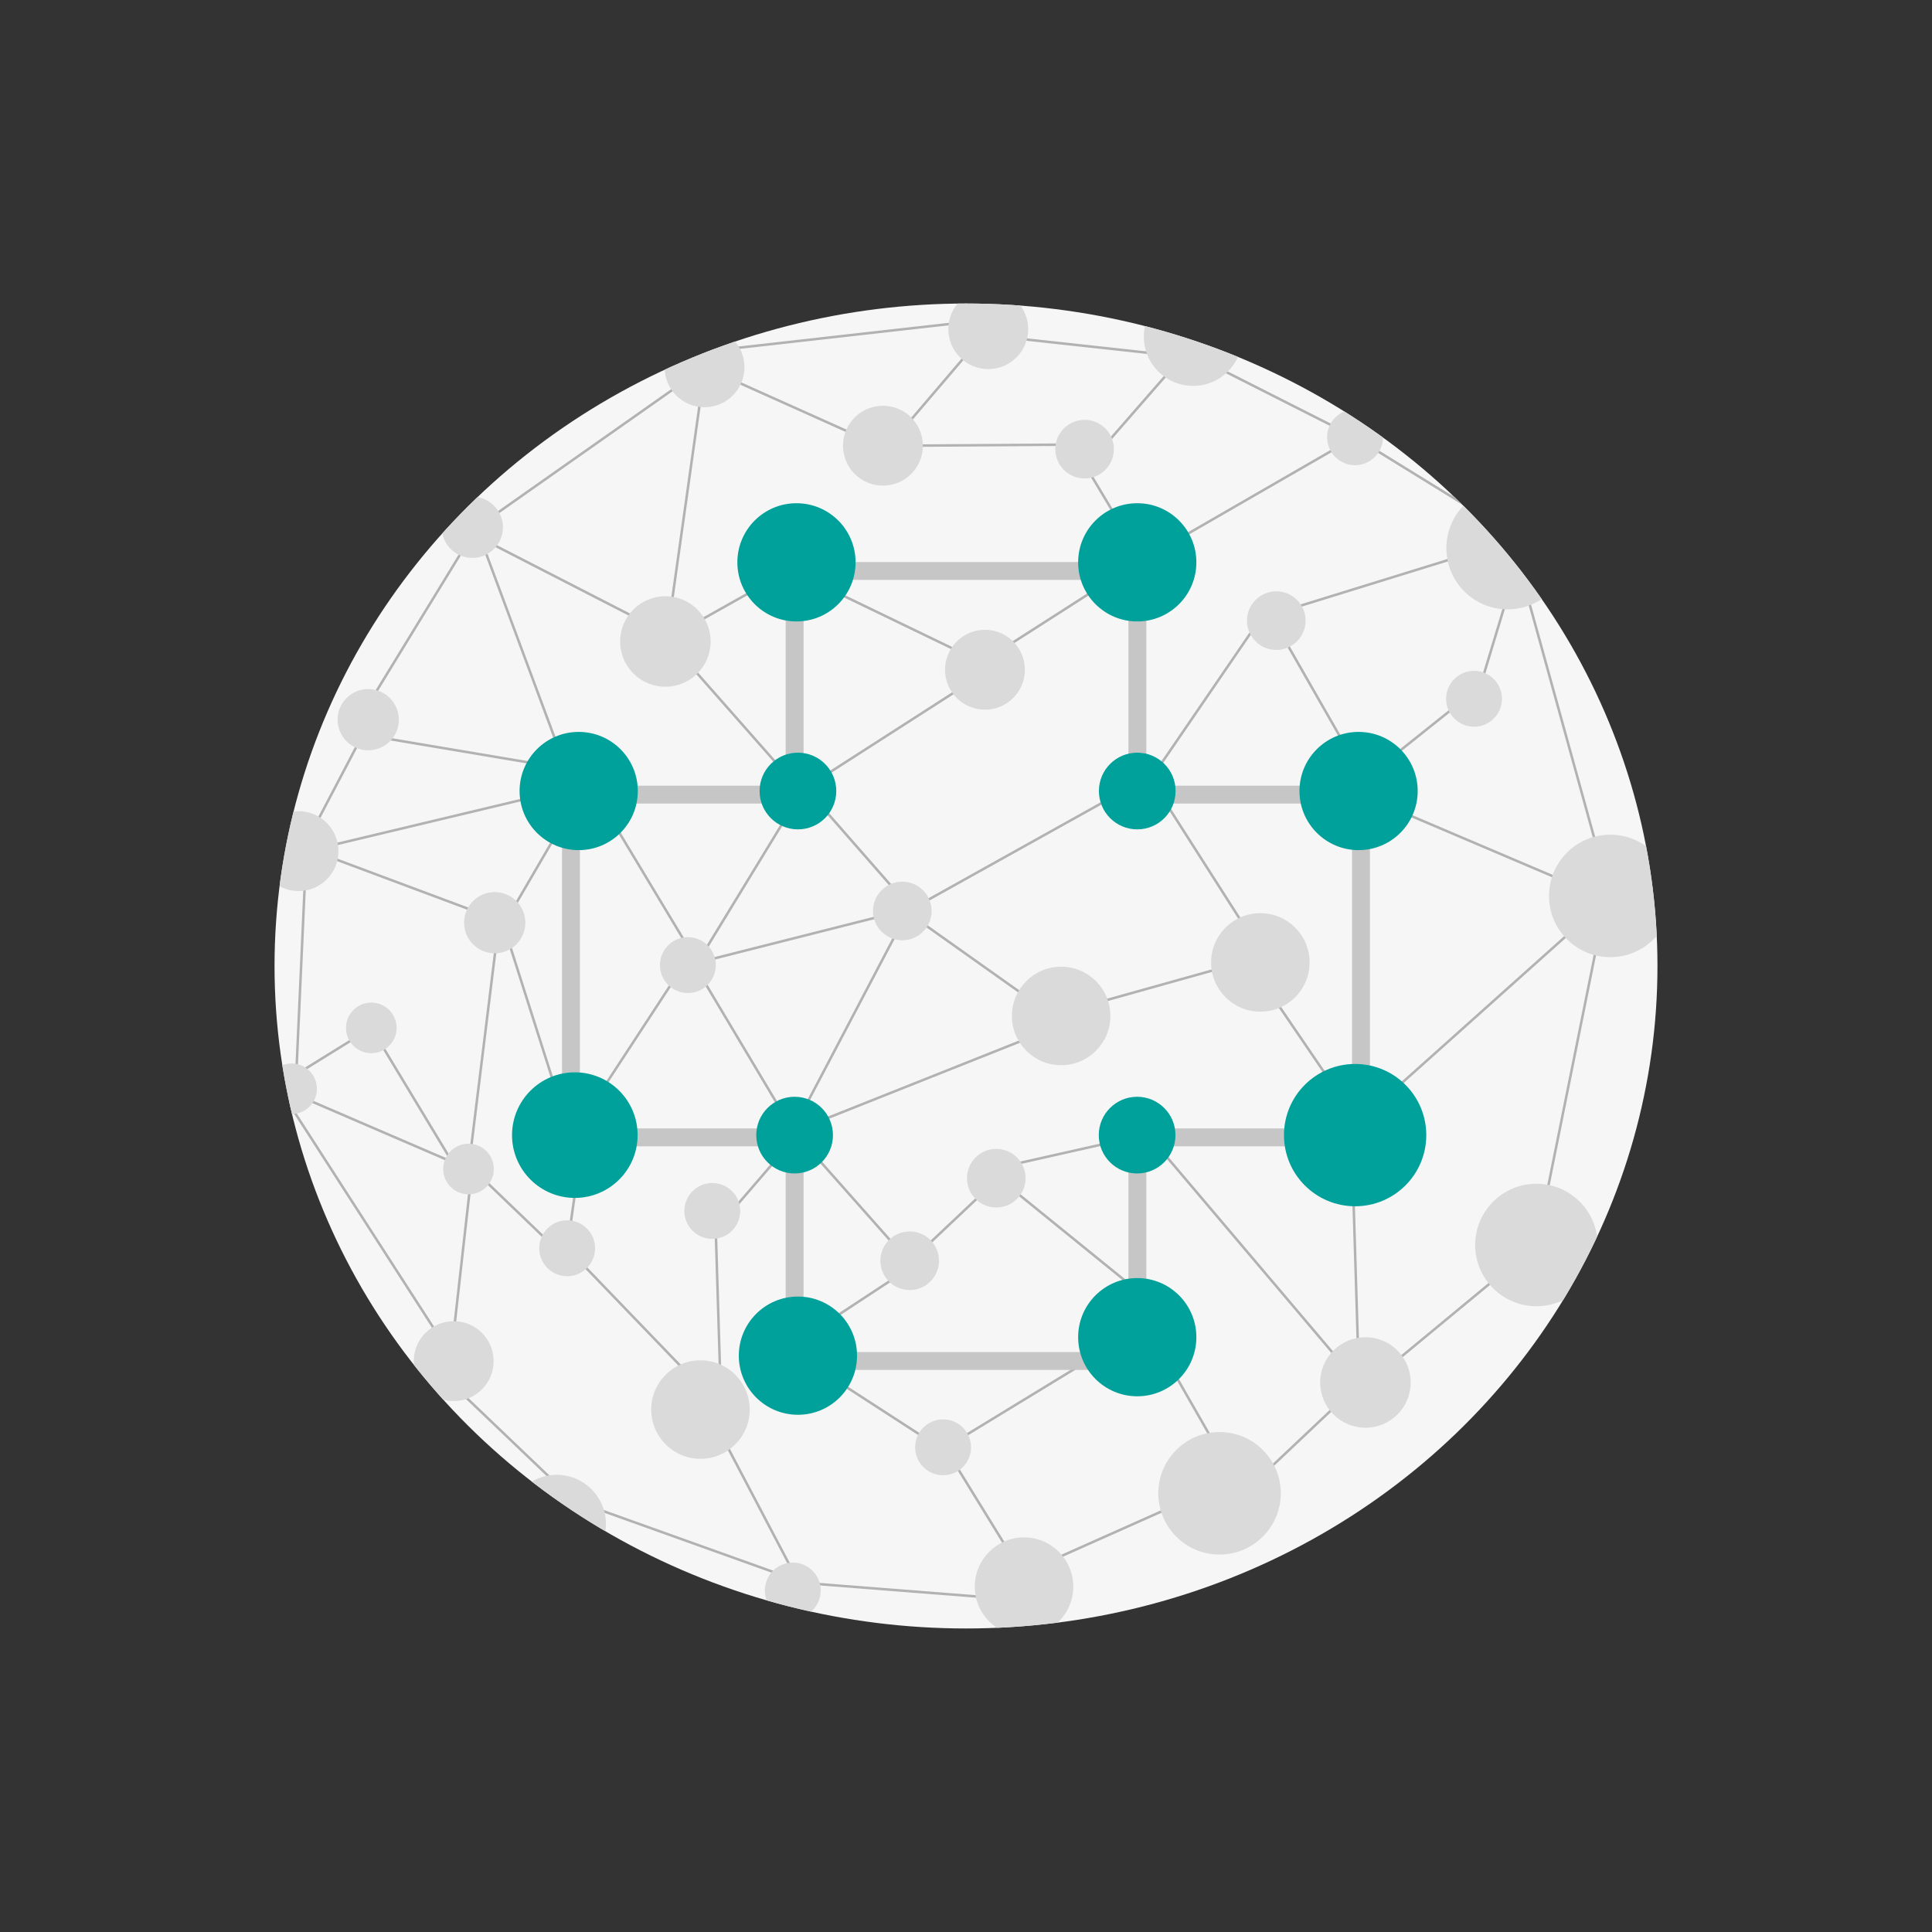 <?xml version="1.0" encoding="utf-8"?>
<!-- Generator: Adobe Illustrator 28.2.0, SVG Export Plug-In . SVG Version: 6.00 Build 0)  -->
<svg version="1.1" id="Layer_1" xmlns="http://www.w3.org/2000/svg" xmlns:xlink="http://www.w3.org/1999/xlink" x="0px" y="0px"
	 viewBox="0 0 425.2 425.2" style="enable-background:new 0 0 425.2 425.2;" xml:space="preserve">
<rect x="0" y="0" width="425.2" height="425.2" fill="#333333" stroke="none"/>
<style type="text/css">
	
		.st0{clip-path:url(#SVGID_00000134955667333802833170000010943699511460299157_);fill:none;stroke:#B2B2B2;stroke-width:0.552;stroke-miterlimit:10;}
	.st1{clip-path:url(#SVGID_00000134955667333802833170000010943699511460299157_);fill:#DADADA;}
	
		.st2{clip-path:url(#SVGID_00000134955667333802833170000010943699511460299157_);fill:none;stroke:#C6C6C6;stroke-width:3.938;stroke-miterlimit:10;}
	.st3{clip-path:url(#SVGID_00000134955667333802833170000010943699511460299157_);fill:#00A19A;}
</style>
<g>
	<defs>
		<ellipse id="SVGID_1_" cx="212.6" cy="212.6" rx="152.18" ry="145.8"/>
	</defs>
	<use xlink:href="#SVGID_1_"  style="overflow:visible;fill:#F6F6F6;"/>
	<clipPath id="SVGID_00000082348900430311705760000007391548042832759182_">
		<use xlink:href="#SVGID_1_"  style="overflow:visible;"/>
	</clipPath>
	
		<line style="clip-path:url(#SVGID_00000082348900430311705760000007391548042832759182_);fill:none;stroke:#B2B2B2;stroke-width:0.552;stroke-miterlimit:10;" x1="151.39" y1="212.4" x2="199.6" y2="200.2"/>
	
		<line style="clip-path:url(#SVGID_00000082348900430311705760000007391548042832759182_);fill:none;stroke:#B2B2B2;stroke-width:0.552;stroke-miterlimit:10;" x1="249.99" y1="250.19" x2="219.36" y2="257.08"/>
	
		<line style="clip-path:url(#SVGID_00000082348900430311705760000007391548042832759182_);fill:none;stroke:#B2B2B2;stroke-width:0.552;stroke-miterlimit:10;" x1="107.28" y1="119.21" x2="150.07" y2="141.19"/>
	
		<line style="clip-path:url(#SVGID_00000082348900430311705760000007391548042832759182_);fill:none;stroke:#B2B2B2;stroke-width:0.552;stroke-miterlimit:10;" x1="155.63" y1="77.31" x2="147.14" y2="137.67"/>
	
		<line style="clip-path:url(#SVGID_00000082348900430311705760000007391548042832759182_);fill:none;stroke:#B2B2B2;stroke-width:0.552;stroke-miterlimit:10;" x1="155.05" y1="80.83" x2="193.57" y2="98.11"/>
	
		<line style="clip-path:url(#SVGID_00000082348900430311705760000007391548042832759182_);fill:none;stroke:#B2B2B2;stroke-width:0.552;stroke-miterlimit:10;" x1="217.5" y1="72.44" x2="194.7" y2="99.17"/>
	
		<line style="clip-path:url(#SVGID_00000082348900430311705760000007391548042832759182_);fill:none;stroke:#B2B2B2;stroke-width:0.552;stroke-miterlimit:10;" x1="222.73" y1="74.38" x2="257.6" y2="78.19"/>
	
		<line style="clip-path:url(#SVGID_00000082348900430311705760000007391548042832759182_);fill:none;stroke:#B2B2B2;stroke-width:0.552;stroke-miterlimit:10;" x1="298.22" y1="96.23" x2="259.13" y2="76.44"/>
	
		<line style="clip-path:url(#SVGID_00000082348900430311705760000007391548042832759182_);fill:none;stroke:#B2B2B2;stroke-width:0.552;stroke-miterlimit:10;" x1="327.05" y1="120.68" x2="282.51" y2="134.45"/>
	
		<line style="clip-path:url(#SVGID_00000082348900430311705760000007391548042832759182_);fill:none;stroke:#B2B2B2;stroke-width:0.552;stroke-miterlimit:10;" x1="323.53" y1="152.91" x2="302.94" y2="169.34"/>
	
		<line style="clip-path:url(#SVGID_00000082348900430311705760000007391548042832759182_);fill:none;stroke:#B2B2B2;stroke-width:0.552;stroke-miterlimit:10;" x1="251.16" y1="123.31" x2="213.65" y2="147.34"/>
	
		<line style="clip-path:url(#SVGID_00000082348900430311705760000007391548042832759182_);fill:none;stroke:#B2B2B2;stroke-width:0.552;stroke-miterlimit:10;" x1="180.25" y1="121.85" x2="144.79" y2="141.77"/>
	
		<line style="clip-path:url(#SVGID_00000082348900430311705760000007391548042832759182_);fill:none;stroke:#B2B2B2;stroke-width:0.552;stroke-miterlimit:10;" x1="129.85" y1="172.54" x2="153.29" y2="211.51"/>
	
		<line style="clip-path:url(#SVGID_00000082348900430311705760000007391548042832759182_);fill:none;stroke:#B2B2B2;stroke-width:0.552;stroke-miterlimit:10;" x1="351.81" y1="197.13" x2="299.53" y2="174.88"/>
	
		<line style="clip-path:url(#SVGID_00000082348900430311705760000007391548042832759182_);fill:none;stroke:#B2B2B2;stroke-width:0.552;stroke-miterlimit:10;" x1="353.42" y1="198.18" x2="299.21" y2="246.68"/>
	
		<line style="clip-path:url(#SVGID_00000082348900430311705760000007391548042832759182_);fill:none;stroke:#B2B2B2;stroke-width:0.552;stroke-miterlimit:10;" x1="280.46" y1="214.15" x2="254.09" y2="172.83"/>
	
		<line style="clip-path:url(#SVGID_00000082348900430311705760000007391548042832759182_);fill:none;stroke:#B2B2B2;stroke-width:0.552;stroke-miterlimit:10;" x1="200.81" y1="199.96" x2="252.62" y2="171.08"/>
	
		<line style="clip-path:url(#SVGID_00000082348900430311705760000007391548042832759182_);fill:none;stroke:#B2B2B2;stroke-width:0.552;stroke-miterlimit:10;" x1="233.58" y1="225.58" x2="174.68" y2="249.02"/>
	
		<line style="clip-path:url(#SVGID_00000082348900430311705760000007391548042832759182_);fill:none;stroke:#B2B2B2;stroke-width:0.552;stroke-miterlimit:10;" x1="177.02" y1="173.13" x2="200.08" y2="199.48"/>
	
		<line style="clip-path:url(#SVGID_00000082348900430311705760000007391548042832759182_);fill:none;stroke:#B2B2B2;stroke-width:0.552;stroke-miterlimit:10;" x1="130.73" y1="242.57" x2="151.24" y2="211.22"/>
	
		<line style="clip-path:url(#SVGID_00000082348900430311705760000007391548042832759182_);fill:none;stroke:#B2B2B2;stroke-width:0.552;stroke-miterlimit:10;" x1="220.39" y1="258.69" x2="199.59" y2="278.32"/>
	
		<line style="clip-path:url(#SVGID_00000082348900430311705760000007391548042832759182_);fill:none;stroke:#B2B2B2;stroke-width:0.552;stroke-miterlimit:10;" x1="298.68" y1="306.62" x2="338.14" y2="274"/>
	
		<line style="clip-path:url(#SVGID_00000082348900430311705760000007391548042832759182_);fill:none;stroke:#B2B2B2;stroke-width:0.552;stroke-miterlimit:10;" x1="299.11" y1="304.57" x2="297.45" y2="249.9"/>
	
		<line style="clip-path:url(#SVGID_00000082348900430311705760000007391548042832759182_);fill:none;stroke:#B2B2B2;stroke-width:0.552;stroke-miterlimit:10;" x1="252.04" y1="249.02" x2="299.11" y2="304.57"/>
	
		<line style="clip-path:url(#SVGID_00000082348900430311705760000007391548042832759182_);fill:none;stroke:#B2B2B2;stroke-width:0.552;stroke-miterlimit:10;" x1="273.43" y1="328.43" x2="254.97" y2="296.2"/>
	
		<line style="clip-path:url(#SVGID_00000082348900430311705760000007391548042832759182_);fill:none;stroke:#B2B2B2;stroke-width:0.552;stroke-miterlimit:10;" x1="226.84" y1="349.23" x2="206.62" y2="316.41"/>
	
		<line style="clip-path:url(#SVGID_00000082348900430311705760000007391548042832759182_);fill:none;stroke:#B2B2B2;stroke-width:0.552;stroke-miterlimit:10;" x1="175.59" y1="347.9" x2="156.78" y2="312.11"/>
	
		<line style="clip-path:url(#SVGID_00000082348900430311705760000007391548042832759182_);fill:none;stroke:#B2B2B2;stroke-width:0.552;stroke-miterlimit:10;" x1="158.56" y1="304.69" x2="157.39" y2="266.31"/>
	
		<line style="clip-path:url(#SVGID_00000082348900430311705760000007391548042832759182_);fill:none;stroke:#B2B2B2;stroke-width:0.552;stroke-miterlimit:10;" x1="175.63" y1="249.61" x2="159.74" y2="268.07"/>
	
		<line style="clip-path:url(#SVGID_00000082348900430311705760000007391548042832759182_);fill:none;stroke:#B2B2B2;stroke-width:0.552;stroke-miterlimit:10;" x1="129.07" y1="244.79" x2="124.82" y2="274.72"/>
	
		<line style="clip-path:url(#SVGID_00000082348900430311705760000007391548042832759182_);fill:none;stroke:#B2B2B2;stroke-width:0.552;stroke-miterlimit:10;" x1="94.98" y1="300.3" x2="126.37" y2="330.28"/>
	
		<line style="clip-path:url(#SVGID_00000082348900430311705760000007391548042832759182_);fill:none;stroke:#B2B2B2;stroke-width:0.552;stroke-miterlimit:10;" x1="103.11" y1="257.28" x2="110.22" y2="199.5"/>
	
		<line style="clip-path:url(#SVGID_00000082348900430311705760000007391548042832759182_);fill:none;stroke:#B2B2B2;stroke-width:0.552;stroke-miterlimit:10;" x1="65.16" y1="237.48" x2="67.36" y2="188.31"/>
	
		<line style="clip-path:url(#SVGID_00000082348900430311705760000007391548042832759182_);fill:none;stroke:#B2B2B2;stroke-width:0.552;stroke-miterlimit:10;" x1="80.03" y1="156.72" x2="104.87" y2="116.13"/>
	
		<line style="clip-path:url(#SVGID_00000082348900430311705760000007391548042832759182_);fill:none;stroke:#B2B2B2;stroke-width:0.552;stroke-miterlimit:10;" x1="126.92" y1="175.47" x2="104.87" y2="116.13"/>
	
		<line style="clip-path:url(#SVGID_00000082348900430311705760000007391548042832759182_);fill:none;stroke:#B2B2B2;stroke-width:0.552;stroke-miterlimit:10;" x1="178.05" y1="172.91" x2="215.12" y2="149.1"/>
	
		<line style="clip-path:url(#SVGID_00000082348900430311705760000007391548042832759182_);fill:none;stroke:#B2B2B2;stroke-width:0.552;stroke-miterlimit:10;" x1="82.67" y1="162.14" x2="127.06" y2="169.61"/>
	
		<line style="clip-path:url(#SVGID_00000082348900430311705760000007391548042832759182_);fill:none;stroke:#B2B2B2;stroke-width:0.552;stroke-miterlimit:10;" x1="68.48" y1="187.1" x2="109.92" y2="202.58"/>
	
		<line style="clip-path:url(#SVGID_00000082348900430311705760000007391548042832759182_);fill:none;stroke:#B2B2B2;stroke-width:0.552;stroke-miterlimit:10;" x1="124.82" y1="274.72" x2="156.22" y2="307.33"/>
	
		<line style="clip-path:url(#SVGID_00000082348900430311705760000007391548042832759182_);fill:none;stroke:#B2B2B2;stroke-width:0.552;stroke-miterlimit:10;" x1="103.77" y1="258.4" x2="98.93" y2="301.47"/>
	
		<line style="clip-path:url(#SVGID_00000082348900430311705760000007391548042832759182_);fill:none;stroke:#B2B2B2;stroke-width:0.552;stroke-miterlimit:10;" x1="81.72" y1="226.22" x2="101.13" y2="258.4"/>
	
		<line style="clip-path:url(#SVGID_00000082348900430311705760000007391548042832759182_);fill:none;stroke:#B2B2B2;stroke-width:0.552;stroke-miterlimit:10;" x1="68.48" y1="187.1" x2="128.82" y2="172.69"/>
	
		<line style="clip-path:url(#SVGID_00000082348900430311705760000007391548042832759182_);fill:none;stroke:#B2B2B2;stroke-width:0.552;stroke-miterlimit:10;" x1="217.61" y1="257.52" x2="257.16" y2="289.6"/>
	
		<line style="clip-path:url(#SVGID_00000082348900430311705760000007391548042832759182_);fill:none;stroke:#B2B2B2;stroke-width:0.552;stroke-miterlimit:10;" x1="200.9" y1="278.61" x2="179.07" y2="292.97"/>
	
		<line style="clip-path:url(#SVGID_00000082348900430311705760000007391548042832759182_);fill:none;stroke:#B2B2B2;stroke-width:0.552;stroke-miterlimit:10;" x1="229.47" y1="221.92" x2="200.57" y2="201.42"/>
	
		<line style="clip-path:url(#SVGID_00000082348900430311705760000007391548042832759182_);fill:none;stroke:#B2B2B2;stroke-width:0.552;stroke-miterlimit:10;" x1="274.75" y1="211.37" x2="230.79" y2="223.67"/>
	
		<line style="clip-path:url(#SVGID_00000082348900430311705760000007391548042832759182_);fill:none;stroke:#B2B2B2;stroke-width:0.552;stroke-miterlimit:10;" x1="279.14" y1="217.96" x2="299.51" y2="247.85"/>
	
		<line style="clip-path:url(#SVGID_00000082348900430311705760000007391548042832759182_);fill:none;stroke:#B2B2B2;stroke-width:0.552;stroke-miterlimit:10;" x1="338.14" y1="274" x2="353.42" y2="198.18"/>
	
		<line style="clip-path:url(#SVGID_00000082348900430311705760000007391548042832759182_);fill:none;stroke:#B2B2B2;stroke-width:0.552;stroke-miterlimit:10;" x1="333.2" y1="126.54" x2="325.73" y2="151.15"/>
	
		<line style="clip-path:url(#SVGID_00000082348900430311705760000007391548042832759182_);fill:none;stroke:#B2B2B2;stroke-width:0.552;stroke-miterlimit:10;" x1="251.03" y1="123.46" x2="298.22" y2="96.23"/>
	
		<line style="clip-path:url(#SVGID_00000082348900430311705760000007391548042832759182_);fill:none;stroke:#B2B2B2;stroke-width:0.552;stroke-miterlimit:10;" x1="331" y1="116.43" x2="298.22" y2="96.23"/>
	
		<line style="clip-path:url(#SVGID_00000082348900430311705760000007391548042832759182_);fill:none;stroke:#B2B2B2;stroke-width:0.552;stroke-miterlimit:10;" x1="153.87" y1="76.87" x2="97.32" y2="95.18"/>
	
		<line style="clip-path:url(#SVGID_00000082348900430311705760000007391548042832759182_);fill:none;stroke:#B2B2B2;stroke-width:0.552;stroke-miterlimit:10;" x1="218.05" y1="70.28" x2="155.63" y2="77.31"/>
	
		<line style="clip-path:url(#SVGID_00000082348900430311705760000007391548042832759182_);fill:none;stroke:#B2B2B2;stroke-width:0.552;stroke-miterlimit:10;" x1="281.34" y1="138.4" x2="300.46" y2="171.81"/>
	
		<line style="clip-path:url(#SVGID_00000082348900430311705760000007391548042832759182_);fill:none;stroke:#B2B2B2;stroke-width:0.552;stroke-miterlimit:10;" x1="255.41" y1="168.29" x2="278.26" y2="134.89"/>
	
		<line style="clip-path:url(#SVGID_00000082348900430311705760000007391548042832759182_);fill:none;stroke:#B2B2B2;stroke-width:0.552;stroke-miterlimit:10;" x1="332.32" y1="117.31" x2="354.39" y2="197.18"/>
	
		<line style="clip-path:url(#SVGID_00000082348900430311705760000007391548042832759182_);fill:none;stroke:#B2B2B2;stroke-width:0.552;stroke-miterlimit:10;" x1="299.11" y1="304.57" x2="271.67" y2="330.48"/>
	
		<line style="clip-path:url(#SVGID_00000082348900430311705760000007391548042832759182_);fill:none;stroke:#B2B2B2;stroke-width:0.552;stroke-miterlimit:10;" x1="225.96" y1="345.86" x2="266.39" y2="327.84"/>
	
		<line style="clip-path:url(#SVGID_00000082348900430311705760000007391548042832759182_);fill:none;stroke:#B2B2B2;stroke-width:0.552;stroke-miterlimit:10;" x1="250.57" y1="292.68" x2="206.62" y2="319.49"/>
	
		<line style="clip-path:url(#SVGID_00000082348900430311705760000007391548042832759182_);fill:none;stroke:#B2B2B2;stroke-width:0.552;stroke-miterlimit:10;" x1="175.59" y1="347.9" x2="126.37" y2="330.28"/>
	
		<line style="clip-path:url(#SVGID_00000082348900430311705760000007391548042832759182_);fill:none;stroke:#B2B2B2;stroke-width:0.552;stroke-miterlimit:10;" x1="223.32" y1="352.02" x2="178.62" y2="348.51"/>
	
		<line style="clip-path:url(#SVGID_00000082348900430311705760000007391548042832759182_);fill:none;stroke:#B2B2B2;stroke-width:0.552;stroke-miterlimit:10;" x1="175.61" y1="298.36" x2="206.18" y2="318.17"/>
	
		<line style="clip-path:url(#SVGID_00000082348900430311705760000007391548042832759182_);fill:none;stroke:#B2B2B2;stroke-width:0.552;stroke-miterlimit:10;" x1="174.68" y1="249.02" x2="200.9" y2="278.61"/>
	
		<line style="clip-path:url(#SVGID_00000082348900430311705760000007391548042832759182_);fill:none;stroke:#B2B2B2;stroke-width:0.552;stroke-miterlimit:10;" x1="199.35" y1="201.42" x2="175.41" y2="246.97"/>
	
		<line style="clip-path:url(#SVGID_00000082348900430311705760000007391548042832759182_);fill:none;stroke:#B2B2B2;stroke-width:0.552;stroke-miterlimit:10;" x1="153" y1="212.69" x2="174.68" y2="249.02"/>
	
		<line style="clip-path:url(#SVGID_00000082348900430311705760000007391548042832759182_);fill:none;stroke:#B2B2B2;stroke-width:0.552;stroke-miterlimit:10;" x1="178.49" y1="170.93" x2="153" y2="212.69"/>
	
		<line style="clip-path:url(#SVGID_00000082348900430311705760000007391548042832759182_);fill:none;stroke:#B2B2B2;stroke-width:0.552;stroke-miterlimit:10;" x1="145.96" y1="139.72" x2="175.41" y2="173.13"/>
	
		<line style="clip-path:url(#SVGID_00000082348900430311705760000007391548042832759182_);fill:none;stroke:#B2B2B2;stroke-width:0.552;stroke-miterlimit:10;" x1="155.05" y1="80.83" x2="104.87" y2="116.13"/>
	
		<line style="clip-path:url(#SVGID_00000082348900430311705760000007391548042832759182_);fill:none;stroke:#B2B2B2;stroke-width:0.552;stroke-miterlimit:10;" x1="101.57" y1="254.88" x2="123.55" y2="275.98"/>
	
		<line style="clip-path:url(#SVGID_00000082348900430311705760000007391548042832759182_);fill:none;stroke:#B2B2B2;stroke-width:0.552;stroke-miterlimit:10;" x1="262" y1="76.43" x2="240.9" y2="100.61"/>
	
		<line style="clip-path:url(#SVGID_00000082348900430311705760000007391548042832759182_);fill:none;stroke:#B2B2B2;stroke-width:0.552;stroke-miterlimit:10;" x1="250.13" y1="121.26" x2="236.95" y2="99.29"/>
	
		<line style="clip-path:url(#SVGID_00000082348900430311705760000007391548042832759182_);fill:none;stroke:#B2B2B2;stroke-width:0.552;stroke-miterlimit:10;" x1="176.09" y1="126.52" x2="219.22" y2="147.34"/>
	
		<line style="clip-path:url(#SVGID_00000082348900430311705760000007391548042832759182_);fill:none;stroke:#B2B2B2;stroke-width:0.552;stroke-miterlimit:10;" x1="195.48" y1="98.11" x2="240.61" y2="97.82"/>
	
		<line style="clip-path:url(#SVGID_00000082348900430311705760000007391548042832759182_);fill:none;stroke:#B2B2B2;stroke-width:0.552;stroke-miterlimit:10;" x1="128.82" y1="172.69" x2="110.8" y2="203.6"/>
	
		<line style="clip-path:url(#SVGID_00000082348900430311705760000007391548042832759182_);fill:none;stroke:#B2B2B2;stroke-width:0.552;stroke-miterlimit:10;" x1="125.66" y1="250.32" x2="110.8" y2="203.6"/>
	
		<line style="clip-path:url(#SVGID_00000082348900430311705760000007391548042832759182_);fill:none;stroke:#B2B2B2;stroke-width:0.552;stroke-miterlimit:10;" x1="80.91" y1="159.65" x2="66.62" y2="186.87"/>
	
		<line style="clip-path:url(#SVGID_00000082348900430311705760000007391548042832759182_);fill:none;stroke:#B2B2B2;stroke-width:0.552;stroke-miterlimit:10;" x1="81.72" y1="226.22" x2="58.64" y2="240.52"/>
	
		<line style="clip-path:url(#SVGID_00000082348900430311705760000007391548042832759182_);fill:none;stroke:#B2B2B2;stroke-width:0.552;stroke-miterlimit:10;" x1="103.11" y1="257.28" x2="64.21" y2="240.52"/>
	
		<line style="clip-path:url(#SVGID_00000082348900430311705760000007391548042832759182_);fill:none;stroke:#B2B2B2;stroke-width:0.552;stroke-miterlimit:10;" x1="99.08" y1="297.95" x2="62.05" y2="240.49"/>
	<path style="clip-path:url(#SVGID_00000082348900430311705760000007391548042832759182_);fill:#DADADA;" d="M120.76,168.15"/>
	<path style="clip-path:url(#SVGID_00000082348900430311705760000007391548042832759182_);fill:#DADADA;" d="M178.78,126.54"/>
	
		<polyline style="clip-path:url(#SVGID_00000082348900430311705760000007391548042832759182_);fill:none;stroke:#C6C6C6;stroke-width:3.938;stroke-miterlimit:10;" points="
		250.32,251.8 250.32,299.53 174.88,299.53 174.88,248.58 	"/>
	
		<path style="clip-path:url(#SVGID_00000082348900430311705760000007391548042832759182_);fill:none;stroke:#C6C6C6;stroke-width:3.938;stroke-miterlimit:10;" d="
		M250.32,251.8"/>
	
		<path style="clip-path:url(#SVGID_00000082348900430311705760000007391548042832759182_);fill:none;stroke:#C6C6C6;stroke-width:3.938;stroke-miterlimit:10;" d="
		M250.32,174.09"/>
	
		<polyline style="clip-path:url(#SVGID_00000082348900430311705760000007391548042832759182_);fill:none;stroke:#C6C6C6;stroke-width:3.938;stroke-miterlimit:10;" points="
		174.88,174.89 174.88,125.66 250.32,125.66 250.32,174.09 	"/>
	
		<polyline style="clip-path:url(#SVGID_00000082348900430311705760000007391548042832759182_);fill:none;stroke:#C6C6C6;stroke-width:3.938;stroke-miterlimit:10;" points="
		176.07,250.32 125.66,250.32 125.66,174.88 176.07,174.88 	"/>
	
		<path style="clip-path:url(#SVGID_00000082348900430311705760000007391548042832759182_);fill:none;stroke:#C6C6C6;stroke-width:3.938;stroke-miterlimit:10;" d="
		M176.07,250.32"/>
	
		<path style="clip-path:url(#SVGID_00000082348900430311705760000007391548042832759182_);fill:none;stroke:#C6C6C6;stroke-width:3.938;stroke-miterlimit:10;" d="
		M251.23,250.32"/>
	
		<polyline style="clip-path:url(#SVGID_00000082348900430311705760000007391548042832759182_);fill:none;stroke:#C6C6C6;stroke-width:3.938;stroke-miterlimit:10;" points="
		251.45,174.88 299.53,174.88 299.53,250.32 251.23,250.32 	"/>
	
		<circle style="clip-path:url(#SVGID_00000082348900430311705760000007391548042832759182_);fill:#00A19A;" cx="299" cy="174.09" r="13.01"/>
	
		<circle style="clip-path:url(#SVGID_00000082348900430311705760000007391548042832759182_);fill:#00A19A;" cx="127.36" cy="174.09" r="13.01"/>
	
		<circle style="clip-path:url(#SVGID_00000082348900430311705760000007391548042832759182_);fill:#DADADA;" cx="154.16" cy="310.22" r="10.84"/>
	
		<circle style="clip-path:url(#SVGID_00000082348900430311705760000007391548042832759182_);fill:#DADADA;" cx="122.52" cy="335.42" r="10.84"/>
	
		<circle style="clip-path:url(#SVGID_00000082348900430311705760000007391548042832759182_);fill:#00A19A;" cx="126.51" cy="249.82" r="13.82"/>
	
		<circle style="clip-path:url(#SVGID_00000082348900430311705760000007391548042832759182_);fill:#DADADA;" cx="65.7" cy="187.32" r="8.79"/>
	
		<circle style="clip-path:url(#SVGID_00000082348900430311705760000007391548042832759182_);fill:#00A19A;" cx="298.24" cy="249.82" r="15.66"/>
	
		<circle style="clip-path:url(#SVGID_00000082348900430311705760000007391548042832759182_);fill:#DADADA;" cx="300.51" cy="304.26" r="9.96"/>
	
		<circle style="clip-path:url(#SVGID_00000082348900430311705760000007391548042832759182_);fill:#00A19A;" cx="250.29" cy="123.76" r="13.01"/>
	
		<circle style="clip-path:url(#SVGID_00000082348900430311705760000007391548042832759182_);fill:#DADADA;" cx="298.22" cy="96.23" r="6.15"/>
	
		<circle style="clip-path:url(#SVGID_00000082348900430311705760000007391548042832759182_);fill:#DADADA;" cx="124.82" cy="274.72" r="6.15"/>
	
		<circle style="clip-path:url(#SVGID_00000082348900430311705760000007391548042832759182_);fill:#DADADA;" cx="70.32" cy="280.58" r="6.15"/>
	
		<circle style="clip-path:url(#SVGID_00000082348900430311705760000007391548042832759182_);fill:#DADADA;" cx="207.56" cy="318.53" r="6.15"/>
	
		<circle style="clip-path:url(#SVGID_00000082348900430311705760000007391548042832759182_);fill:#DADADA;" cx="337.6" cy="318.46" r="6.15"/>
	
		<circle style="clip-path:url(#SVGID_00000082348900430311705760000007391548042832759182_);fill:#DADADA;" cx="155.99" cy="356.03" r="6.15"/>
	
		<circle style="clip-path:url(#SVGID_00000082348900430311705760000007391548042832759182_);fill:#00A19A;" cx="175.61" cy="298.36" r="13.01"/>
	
		<circle style="clip-path:url(#SVGID_00000082348900430311705760000007391548042832759182_);fill:#00A19A;" cx="250.26" cy="249.82" r="8.44"/>
	
		<circle style="clip-path:url(#SVGID_00000082348900430311705760000007391548042832759182_);fill:#DADADA;" cx="219.26" cy="259.3" r="6.45"/>
	
		<circle style="clip-path:url(#SVGID_00000082348900430311705760000007391548042832759182_);fill:#DADADA;" cx="280.89" cy="136.59" r="6.45"/>
	
		<circle style="clip-path:url(#SVGID_00000082348900430311705760000007391548042832759182_);fill:#DADADA;" cx="238.7" cy="98.85" r="6.45"/>
	
		<circle style="clip-path:url(#SVGID_00000082348900430311705760000007391548042832759182_);fill:#DADADA;" cx="96.37" cy="96.78" r="8.79"/>
	
		<circle style="clip-path:url(#SVGID_00000082348900430311705760000007391548042832759182_);fill:#DADADA;" cx="155.05" cy="80.83" r="8.79"/>
	
		<circle style="clip-path:url(#SVGID_00000082348900430311705760000007391548042832759182_);fill:#DADADA;" cx="194.32" cy="98.09" r="8.79"/>
	
		<circle style="clip-path:url(#SVGID_00000082348900430311705760000007391548042832759182_);fill:#00A19A;" cx="250.29" cy="174.09" r="8.44"/>
	
		<circle style="clip-path:url(#SVGID_00000082348900430311705760000007391548042832759182_);fill:#DADADA;" cx="262.58" cy="74.09" r="10.84"/>
	
		<circle style="clip-path:url(#SVGID_00000082348900430311705760000007391548042832759182_);fill:#00A19A;" cx="175.29" cy="123.76" r="13.01"/>
	
		<circle style="clip-path:url(#SVGID_00000082348900430311705760000007391548042832759182_);fill:#00A19A;" cx="175.61" cy="174.09" r="8.44"/>
	
		<circle style="clip-path:url(#SVGID_00000082348900430311705760000007391548042832759182_);fill:#DADADA;" cx="81.04" cy="158.39" r="6.74"/>
	
		<circle style="clip-path:url(#SVGID_00000082348900430311705760000007391548042832759182_);fill:#DADADA;" cx="103.95" cy="116.05" r="6.74"/>
	
		<circle style="clip-path:url(#SVGID_00000082348900430311705760000007391548042832759182_);fill:#00A19A;" cx="250.29" cy="294.29" r="13.01"/>
	
		<circle style="clip-path:url(#SVGID_00000082348900430311705760000007391548042832759182_);fill:#DADADA;" cx="338.14" cy="274" r="13.48"/>
	
		<circle style="clip-path:url(#SVGID_00000082348900430311705760000007391548042832759182_);fill:#DADADA;" cx="331.8" cy="120.63" r="13.48"/>
	
		<circle style="clip-path:url(#SVGID_00000082348900430311705760000007391548042832759182_);fill:#00A19A;" cx="174.88" cy="249.82" r="8.44"/>
	
		<circle style="clip-path:url(#SVGID_00000082348900430311705760000007391548042832759182_);fill:#DADADA;" cx="81.72" cy="226.22" r="5.57"/>
	
		<circle style="clip-path:url(#SVGID_00000082348900430311705760000007391548042832759182_);fill:#DADADA;" cx="64.18" cy="239.62" r="5.57"/>
	
		<circle style="clip-path:url(#SVGID_00000082348900430311705760000007391548042832759182_);fill:#DADADA;" cx="57.47" cy="174.3" r="5.57"/>
	
		<circle style="clip-path:url(#SVGID_00000082348900430311705760000007391548042832759182_);fill:#DADADA;" cx="233.54" cy="223.59" r="10.84"/>
	
		<circle style="clip-path:url(#SVGID_00000082348900430311705760000007391548042832759182_);fill:#DADADA;" cx="225.37" cy="349.19" r="10.84"/>
	
		<circle style="clip-path:url(#SVGID_00000082348900430311705760000007391548042832759182_);fill:#DADADA;" cx="99.85" cy="299.56" r="8.79"/>
	
		<circle style="clip-path:url(#SVGID_00000082348900430311705760000007391548042832759182_);fill:#DADADA;" cx="146.44" cy="141.18" r="9.96"/>
	
		<circle style="clip-path:url(#SVGID_00000082348900430311705760000007391548042832759182_);fill:#DADADA;" cx="151.39" cy="212.4" r="6.15"/>
	
		<circle style="clip-path:url(#SVGID_00000082348900430311705760000007391548042832759182_);fill:#DADADA;" cx="324.41" cy="153.79" r="6.15"/>
	
		<circle style="clip-path:url(#SVGID_00000082348900430311705760000007391548042832759182_);fill:#DADADA;" cx="156.76" cy="266.51" r="6.15"/>
	
		<circle style="clip-path:url(#SVGID_00000082348900430311705760000007391548042832759182_);fill:#DADADA;" cx="174.48" cy="350.04" r="6.15"/>
	
		<circle style="clip-path:url(#SVGID_00000082348900430311705760000007391548042832759182_);fill:#DADADA;" cx="200.21" cy="277.47" r="6.45"/>
	
		<circle style="clip-path:url(#SVGID_00000082348900430311705760000007391548042832759182_);fill:#DADADA;" cx="198.58" cy="200.49" r="6.45"/>
	
		<circle style="clip-path:url(#SVGID_00000082348900430311705760000007391548042832759182_);fill:#DADADA;" cx="216.77" cy="147.4" r="8.79"/>
	
		<circle style="clip-path:url(#SVGID_00000082348900430311705760000007391548042832759182_);fill:#DADADA;" cx="217.5" cy="72.44" r="8.79"/>
	
		<circle style="clip-path:url(#SVGID_00000082348900430311705760000007391548042832759182_);fill:#DADADA;" cx="277.38" cy="211.81" r="10.84"/>
	
		<circle style="clip-path:url(#SVGID_00000082348900430311705760000007391548042832759182_);fill:#DADADA;" cx="108.88" cy="203.07" r="6.74"/>
	
		<circle style="clip-path:url(#SVGID_00000082348900430311705760000007391548042832759182_);fill:#DADADA;" cx="268.4" cy="328.65" r="13.48"/>
	
		<circle style="clip-path:url(#SVGID_00000082348900430311705760000007391548042832759182_);fill:#DADADA;" cx="354.39" cy="197.18" r="13.48"/>
	
		<circle style="clip-path:url(#SVGID_00000082348900430311705760000007391548042832759182_);fill:#DADADA;" cx="103.11" cy="257.28" r="5.57"/>
</g>
</svg>
